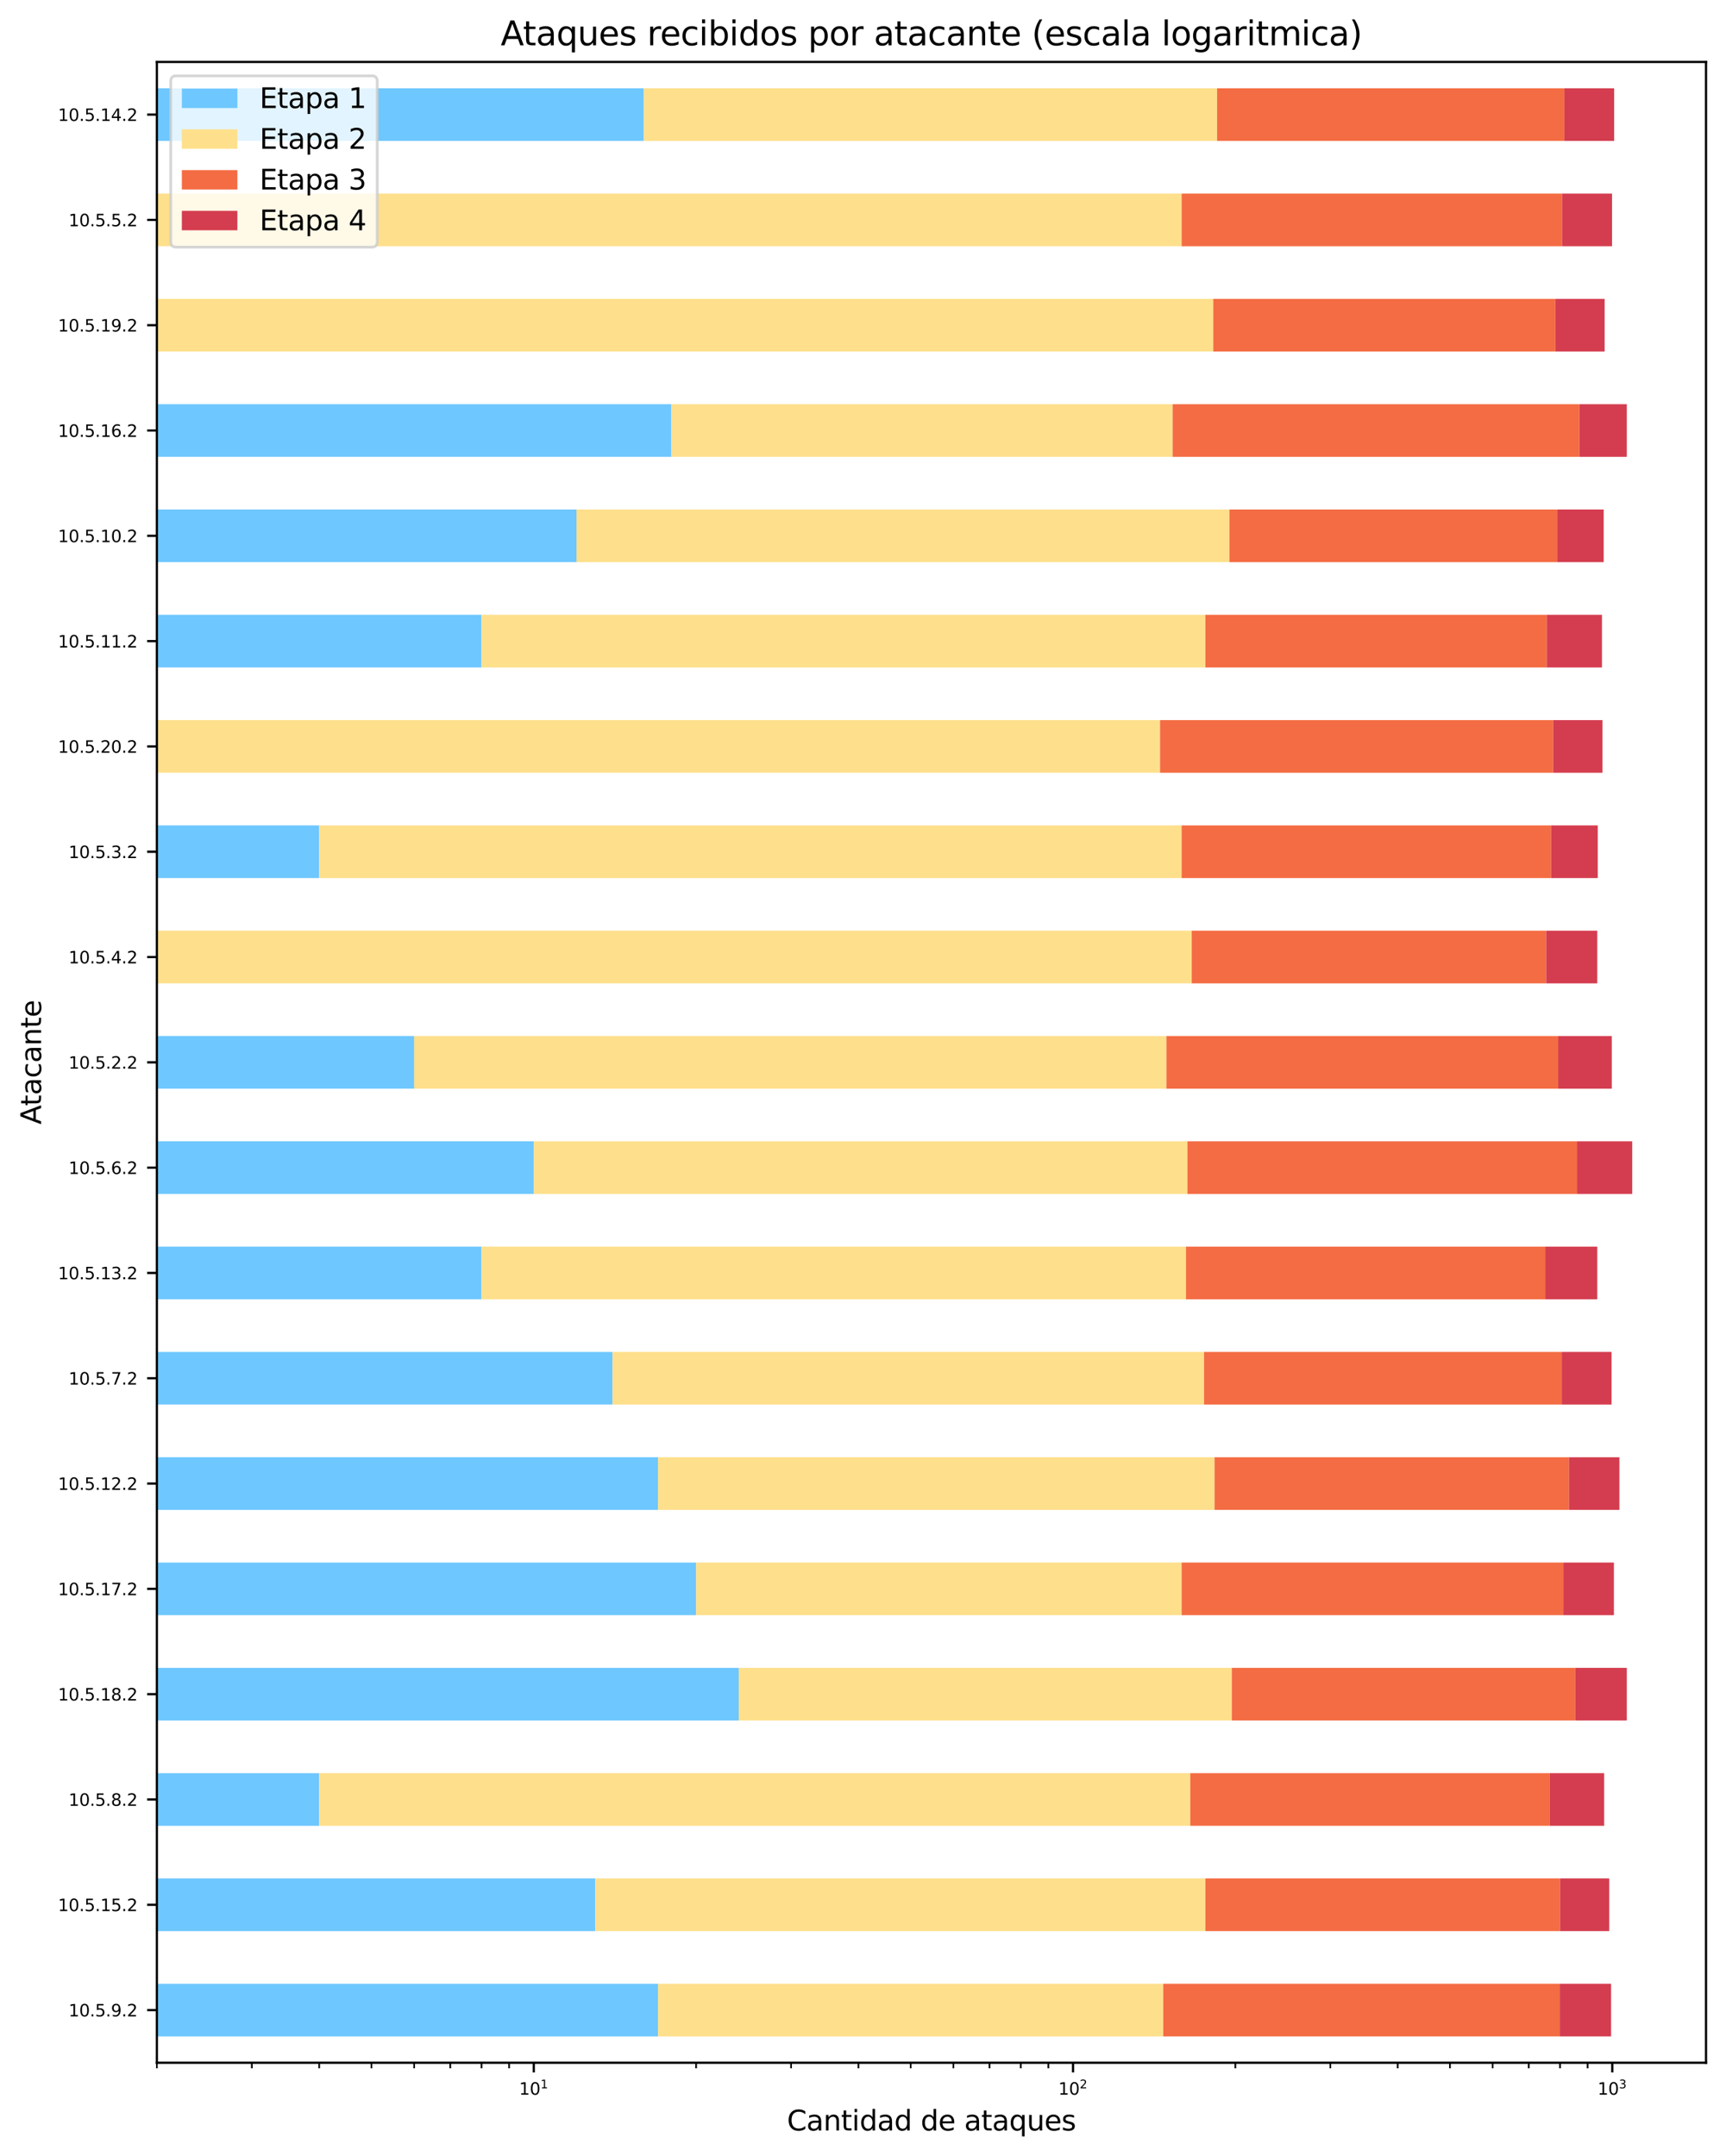 <?xml version="1.0" encoding="utf-8" standalone="no"?>
<!DOCTYPE svg PUBLIC "-//W3C//DTD SVG 1.1//EN"
  "http://www.w3.org/Graphics/SVG/1.1/DTD/svg11.dtd">
<svg height="776.723pt" version="1.1" viewBox="0 0 621.704 776.723" width="621.704pt" xmlns="http://www.w3.org/2000/svg" xmlns:xlink="http://www.w3.org/1999/xlink">
 <defs>
  <style type="text/css">*{stroke-linecap:butt;stroke-linejoin:round;}</style>
 </defs>
 <g id="figure_1">
  <g id="patch_1">
   <path d="M 0 776.723 
L 621.704 776.723 
L 621.704 0 
L 0 0 
z
" style="fill:#ffffff;"/>
  </g>
  <g id="axes_1">
   <g id="patch_2">
    <path d="M 56.504 743.038 
L 614.504 743.038 
L 614.504 22.318 
L 56.504 22.318 
z
" style="fill:#ffffff;"/>
   </g>
   <g id="patch_3">
    <path clip-path="url(#p0eb5be6627)" d="M -194237.706 733.555 
L 237.03 733.555 
L 237.03 714.589 
L -194237.706 714.589 
z
" style="fill:#6ec7ff;"/>
   </g>
   <g id="patch_4">
    <path clip-path="url(#p0eb5be6627)" d="M -194237.706 695.622 
L 214.401 695.622 
L 214.401 676.656 
L -194237.706 676.656 
z
" style="fill:#6ec7ff;"/>
   </g>
   <g id="patch_5">
    <path clip-path="url(#p0eb5be6627)" d="M -194237.706 657.69 
L 114.975 657.69 
L 114.975 638.723 
L -194237.706 638.723 
z
" style="fill:#6ec7ff;"/>
   </g>
   <g id="patch_6">
    <path clip-path="url(#p0eb5be6627)" d="M -194237.706 619.757 
L 266.119 619.757 
L 266.119 600.791 
L -194237.706 600.791 
z
" style="fill:#6ec7ff;"/>
   </g>
   <g id="patch_7">
    <path clip-path="url(#p0eb5be6627)" d="M -194237.706 581.824 
L 250.739 581.824 
L 250.739 562.858 
L -194237.706 562.858 
z
" style="fill:#6ec7ff;"/>
   </g>
   <g id="patch_8">
    <path clip-path="url(#p0eb5be6627)" d="M -194237.706 543.892 
L 237.03 543.892 
L 237.03 524.925 
L -194237.706 524.925 
z
" style="fill:#6ec7ff;"/>
   </g>
   <g id="patch_9">
    <path clip-path="url(#p0eb5be6627)" d="M -194237.706 505.959 
L 220.652 505.959 
L 220.652 486.993 
L -194237.706 486.993 
z
" style="fill:#6ec7ff;"/>
   </g>
   <g id="patch_10">
    <path clip-path="url(#p0eb5be6627)" d="M -194237.706 468.027 
L 173.445 468.027 
L 173.445 449.06 
L -194237.706 449.06 
z
" style="fill:#6ec7ff;"/>
   </g>
   <g id="patch_11">
    <path clip-path="url(#p0eb5be6627)" d="M -194237.706 430.094 
L 192.269 430.094 
L 192.269 411.128 
L -194237.706 411.128 
z
" style="fill:#6ec7ff;"/>
   </g>
   <g id="patch_12">
    <path clip-path="url(#p0eb5be6627)" d="M -194237.706 392.161 
L 149.178 392.161 
L 149.178 373.195 
L -194237.706 373.195 
z
" style="fill:#6ec7ff;"/>
   </g>
   <g id="patch_13">
    <path clip-path="url(#p0eb5be6627)" d="M -194237.706 354.229 
L -194237.706 354.229 
L -194237.706 335.262 
L -194237.706 335.262 
z
" style="fill:#6ec7ff;"/>
   </g>
   <g id="patch_14">
    <path clip-path="url(#p0eb5be6627)" d="M -194237.706 316.296 
L 114.975 316.296 
L 114.975 297.33 
L -194237.706 297.33 
z
" style="fill:#6ec7ff;"/>
   </g>
   <g id="patch_15">
    <path clip-path="url(#p0eb5be6627)" d="M -194237.706 278.363 
L 56.504 278.363 
L 56.504 259.397 
L -194237.706 259.397 
z
" style="fill:#6ec7ff;"/>
   </g>
   <g id="patch_16">
    <path clip-path="url(#p0eb5be6627)" d="M -194237.706 240.431 
L 173.445 240.431 
L 173.445 221.464 
L -194237.706 221.464 
z
" style="fill:#6ec7ff;"/>
   </g>
   <g id="patch_17">
    <path clip-path="url(#p0eb5be6627)" d="M -194237.706 202.498 
L 207.649 202.498 
L 207.649 183.532 
L -194237.706 183.532 
z
" style="fill:#6ec7ff;"/>
   </g>
   <g id="patch_18">
    <path clip-path="url(#p0eb5be6627)" d="M -194237.706 164.565 
L 241.852 164.565 
L 241.852 145.599 
L -194237.706 145.599 
z
" style="fill:#6ec7ff;"/>
   </g>
   <g id="patch_19">
    <path clip-path="url(#p0eb5be6627)" d="M -194237.706 126.633 
L 56.504 126.633 
L 56.504 107.667 
L -194237.706 107.667 
z
" style="fill:#6ec7ff;"/>
   </g>
   <g id="patch_20">
    <path clip-path="url(#p0eb5be6627)" d="M -194237.706 88.7 
L -194237.706 88.7 
L -194237.706 69.734 
L -194237.706 69.734 
z
" style="fill:#6ec7ff;"/>
   </g>
   <g id="patch_21">
    <path clip-path="url(#p0eb5be6627)" d="M -194237.706 50.768 
L 231.916 50.768 
L 231.916 31.801 
L -194237.706 31.801 
z
" style="fill:#6ec7ff;"/>
   </g>
   <g id="patch_22">
    <path clip-path="url(#p0eb5be6627)" d="M 237.03 733.555 
L 419.003 733.555 
L 419.003 714.589 
L 237.03 714.589 
z
" style="fill:#fedf8b;"/>
   </g>
   <g id="patch_23">
    <path clip-path="url(#p0eb5be6627)" d="M 214.401 695.622 
L 434.192 695.622 
L 434.192 676.656 
L 214.401 676.656 
z
" style="fill:#fedf8b;"/>
   </g>
   <g id="patch_24">
    <path clip-path="url(#p0eb5be6627)" d="M 114.975 657.69 
L 428.748 657.69 
L 428.748 638.723 
L 114.975 638.723 
z
" style="fill:#fedf8b;"/>
   </g>
   <g id="patch_25">
    <path clip-path="url(#p0eb5be6627)" d="M 266.119 619.757 
L 443.7 619.757 
L 443.7 600.791 
L 266.119 600.791 
z
" style="fill:#fedf8b;"/>
   </g>
   <g id="patch_26">
    <path clip-path="url(#p0eb5be6627)" d="M 250.739 581.824 
L 425.623 581.824 
L 425.623 562.858 
L 250.739 562.858 
z
" style="fill:#fedf8b;"/>
   </g>
   <g id="patch_27">
    <path clip-path="url(#p0eb5be6627)" d="M 237.03 543.892 
L 437.482 543.892 
L 437.482 524.925 
L 237.03 524.925 
z
" style="fill:#fedf8b;"/>
   </g>
   <g id="patch_28">
    <path clip-path="url(#p0eb5be6627)" d="M 220.652 505.959 
L 433.711 505.959 
L 433.711 486.993 
L 220.652 486.993 
z
" style="fill:#fedf8b;"/>
   </g>
   <g id="patch_29">
    <path clip-path="url(#p0eb5be6627)" d="M 173.445 468.027 
L 427.2 468.027 
L 427.2 449.06 
L 173.445 449.06 
z
" style="fill:#fedf8b;"/>
   </g>
   <g id="patch_30">
    <path clip-path="url(#p0eb5be6627)" d="M 192.269 430.094 
L 427.719 430.094 
L 427.719 411.128 
L 192.269 411.128 
z
" style="fill:#fedf8b;"/>
   </g>
   <g id="patch_31">
    <path clip-path="url(#p0eb5be6627)" d="M 149.178 392.161 
L 420.143 392.161 
L 420.143 373.195 
L 149.178 373.195 
z
" style="fill:#fedf8b;"/>
   </g>
   <g id="patch_32">
    <path clip-path="url(#p0eb5be6627)" d="M -194237.706 354.229 
L 429.257 354.229 
L 429.257 335.262 
L -194237.706 335.262 
z
" style="fill:#fedf8b;"/>
   </g>
   <g id="patch_33">
    <path clip-path="url(#p0eb5be6627)" d="M 114.975 316.296 
L 425.623 316.296 
L 425.623 297.33 
L 114.975 297.33 
z
" style="fill:#fedf8b;"/>
   </g>
   <g id="patch_34">
    <path clip-path="url(#p0eb5be6627)" d="M 56.504 278.363 
L 417.848 278.363 
L 417.848 259.397 
L 56.504 259.397 
z
" style="fill:#fedf8b;"/>
   </g>
   <g id="patch_35">
    <path clip-path="url(#p0eb5be6627)" d="M 173.445 240.431 
L 434.192 240.431 
L 434.192 221.464 
L 173.445 221.464 
z
" style="fill:#fedf8b;"/>
   </g>
   <g id="patch_36">
    <path clip-path="url(#p0eb5be6627)" d="M 207.649 202.498 
L 442.84 202.498 
L 442.84 183.532 
L 207.649 183.532 
z
" style="fill:#fedf8b;"/>
   </g>
   <g id="patch_37">
    <path clip-path="url(#p0eb5be6627)" d="M 241.852 164.565 
L 422.378 164.565 
L 422.378 145.599 
L 241.852 145.599 
z
" style="fill:#fedf8b;"/>
   </g>
   <g id="patch_38">
    <path clip-path="url(#p0eb5be6627)" d="M 56.504 126.633 
L 437.02 126.633 
L 437.02 107.667 
L 56.504 107.667 
z
" style="fill:#fedf8b;"/>
   </g>
   <g id="patch_39">
    <path clip-path="url(#p0eb5be6627)" d="M -194237.706 88.7 
L 425.623 88.7 
L 425.623 69.734 
L -194237.706 69.734 
z
" style="fill:#fedf8b;"/>
   </g>
   <g id="patch_40">
    <path clip-path="url(#p0eb5be6627)" d="M 231.916 50.768 
L 438.399 50.768 
L 438.399 31.801 
L 231.916 31.801 
z
" style="fill:#fedf8b;"/>
   </g>
   <g id="patch_41">
    <path clip-path="url(#p0eb5be6627)" d="M 419.003 733.555 
L 561.811 733.555 
L 561.811 714.589 
L 419.003 714.589 
z
" style="fill:#f46c43;"/>
   </g>
   <g id="patch_42">
    <path clip-path="url(#p0eb5be6627)" d="M 434.192 695.622 
L 561.917 695.622 
L 561.917 676.656 
L 434.192 676.656 
z
" style="fill:#f46c43;"/>
   </g>
   <g id="patch_43">
    <path clip-path="url(#p0eb5be6627)" d="M 428.748 657.69 
L 558.253 657.69 
L 558.253 638.723 
L 428.748 638.723 
z
" style="fill:#f46c43;"/>
   </g>
   <g id="patch_44">
    <path clip-path="url(#p0eb5be6627)" d="M 443.7 619.757 
L 567.427 619.757 
L 567.427 600.791 
L 443.7 600.791 
z
" style="fill:#f46c43;"/>
   </g>
   <g id="patch_45">
    <path clip-path="url(#p0eb5be6627)" d="M 425.623 581.824 
L 563.069 581.824 
L 563.069 562.858 
L 425.623 562.858 
z
" style="fill:#f46c43;"/>
   </g>
   <g id="patch_46">
    <path clip-path="url(#p0eb5be6627)" d="M 437.482 543.892 
L 565.124 543.892 
L 565.124 524.925 
L 437.482 524.925 
z
" style="fill:#f46c43;"/>
   </g>
   <g id="patch_47">
    <path clip-path="url(#p0eb5be6627)" d="M 433.711 505.959 
L 562.547 505.959 
L 562.547 486.993 
L 433.711 486.993 
z
" style="fill:#f46c43;"/>
   </g>
   <g id="patch_48">
    <path clip-path="url(#p0eb5be6627)" d="M 427.2 468.027 
L 556.585 468.027 
L 556.585 449.06 
L 427.2 449.06 
z
" style="fill:#f46c43;"/>
   </g>
   <g id="patch_49">
    <path clip-path="url(#p0eb5be6627)" d="M 427.719 430.094 
L 568.017 430.094 
L 568.017 411.128 
L 427.719 411.128 
z
" style="fill:#f46c43;"/>
   </g>
   <g id="patch_50">
    <path clip-path="url(#p0eb5be6627)" d="M 420.143 392.161 
L 561.282 392.161 
L 561.282 373.195 
L 420.143 373.195 
z
" style="fill:#f46c43;"/>
   </g>
   <g id="patch_51">
    <path clip-path="url(#p0eb5be6627)" d="M 429.257 354.229 
L 556.921 354.229 
L 556.921 335.262 
L 429.257 335.262 
z
" style="fill:#f46c43;"/>
   </g>
   <g id="patch_52">
    <path clip-path="url(#p0eb5be6627)" d="M 425.623 316.296 
L 558.693 316.296 
L 558.693 297.33 
L 425.623 297.33 
z
" style="fill:#f46c43;"/>
   </g>
   <g id="patch_53">
    <path clip-path="url(#p0eb5be6627)" d="M 417.848 278.363 
L 559.456 278.363 
L 559.456 259.397 
L 417.848 259.397 
z
" style="fill:#f46c43;"/>
   </g>
   <g id="patch_54">
    <path clip-path="url(#p0eb5be6627)" d="M 434.192 240.431 
L 557.145 240.431 
L 557.145 221.464 
L 434.192 221.464 
z
" style="fill:#f46c43;"/>
   </g>
   <g id="patch_55">
    <path clip-path="url(#p0eb5be6627)" d="M 442.84 202.498 
L 560.856 202.498 
L 560.856 183.532 
L 442.84 183.532 
z
" style="fill:#f46c43;"/>
   </g>
   <g id="patch_56">
    <path clip-path="url(#p0eb5be6627)" d="M 422.378 164.565 
L 568.896 164.565 
L 568.896 145.599 
L 422.378 145.599 
z
" style="fill:#f46c43;"/>
   </g>
   <g id="patch_57">
    <path clip-path="url(#p0eb5be6627)" d="M 437.02 126.633 
L 560.213 126.633 
L 560.213 107.667 
L 437.02 107.667 
z
" style="fill:#f46c43;"/>
   </g>
   <g id="patch_58">
    <path clip-path="url(#p0eb5be6627)" d="M 425.623 88.7 
L 562.652 88.7 
L 562.652 69.734 
L 425.623 69.734 
z
" style="fill:#f46c43;"/>
   </g>
   <g id="patch_59">
    <path clip-path="url(#p0eb5be6627)" d="M 438.399 50.768 
L 563.484 50.768 
L 563.484 31.801 
L 438.399 31.801 
z
" style="fill:#f46c43;"/>
   </g>
   <g id="patch_60">
    <path clip-path="url(#p0eb5be6627)" d="M 561.811 733.555 
L 580.317 733.555 
L 580.317 714.589 
L 561.811 714.589 
z
" style="fill:#d43d4f;"/>
   </g>
   <g id="patch_61">
    <path clip-path="url(#p0eb5be6627)" d="M 561.917 695.622 
L 579.636 695.622 
L 579.636 676.656 
L 561.917 676.656 
z
" style="fill:#d43d4f;"/>
   </g>
   <g id="patch_62">
    <path clip-path="url(#p0eb5be6627)" d="M 558.253 657.69 
L 577.822 657.69 
L 577.822 638.723 
L 558.253 638.723 
z
" style="fill:#d43d4f;"/>
   </g>
   <g id="patch_63">
    <path clip-path="url(#p0eb5be6627)" d="M 567.427 619.757 
L 585.973 619.757 
L 585.973 600.791 
L 567.427 600.791 
z
" style="fill:#d43d4f;"/>
   </g>
   <g id="patch_64">
    <path clip-path="url(#p0eb5be6627)" d="M 563.069 581.824 
L 581.329 581.824 
L 581.329 562.858 
L 563.069 562.858 
z
" style="fill:#d43d4f;"/>
   </g>
   <g id="patch_65">
    <path clip-path="url(#p0eb5be6627)" d="M 565.124 543.892 
L 583.315 543.892 
L 583.315 524.925 
L 565.124 524.925 
z
" style="fill:#d43d4f;"/>
   </g>
   <g id="patch_66">
    <path clip-path="url(#p0eb5be6627)" d="M 562.547 505.959 
L 580.487 505.959 
L 580.487 486.993 
L 562.547 486.993 
z
" style="fill:#d43d4f;"/>
   </g>
   <g id="patch_67">
    <path clip-path="url(#p0eb5be6627)" d="M 556.585 468.027 
L 575.341 468.027 
L 575.341 449.06 
L 556.585 449.06 
z
" style="fill:#d43d4f;"/>
   </g>
   <g id="patch_68">
    <path clip-path="url(#p0eb5be6627)" d="M 568.017 430.094 
L 587.932 430.094 
L 587.932 411.128 
L 568.017 411.128 
z
" style="fill:#d43d4f;"/>
   </g>
   <g id="patch_69">
    <path clip-path="url(#p0eb5be6627)" d="M 561.282 392.161 
L 580.571 392.161 
L 580.571 373.195 
L 561.282 373.195 
z
" style="fill:#d43d4f;"/>
   </g>
   <g id="patch_70">
    <path clip-path="url(#p0eb5be6627)" d="M 556.921 354.229 
L 575.341 354.229 
L 575.341 335.262 
L 556.921 335.262 
z
" style="fill:#d43d4f;"/>
   </g>
   <g id="patch_71">
    <path clip-path="url(#p0eb5be6627)" d="M 558.693 316.296 
L 575.521 316.296 
L 575.521 297.33 
L 558.693 297.33 
z
" style="fill:#d43d4f;"/>
   </g>
   <g id="patch_72">
    <path clip-path="url(#p0eb5be6627)" d="M 559.456 278.363 
L 577.209 278.363 
L 577.209 259.397 
L 559.456 259.397 
z
" style="fill:#d43d4f;"/>
   </g>
   <g id="patch_73">
    <path clip-path="url(#p0eb5be6627)" d="M 557.145 240.431 
L 577.033 240.431 
L 577.033 221.464 
L 557.145 221.464 
z
" style="fill:#d43d4f;"/>
   </g>
   <g id="patch_74">
    <path clip-path="url(#p0eb5be6627)" d="M 560.856 202.498 
L 577.647 202.498 
L 577.647 183.532 
L 560.856 183.532 
z
" style="fill:#d43d4f;"/>
   </g>
   <g id="patch_75">
    <path clip-path="url(#p0eb5be6627)" d="M 568.896 164.565 
L 585.973 164.565 
L 585.973 145.599 
L 568.896 145.599 
z
" style="fill:#d43d4f;"/>
   </g>
   <g id="patch_76">
    <path clip-path="url(#p0eb5be6627)" d="M 560.213 126.633 
L 577.997 126.633 
L 577.997 107.667 
L 560.213 107.667 
z
" style="fill:#d43d4f;"/>
   </g>
   <g id="patch_77">
    <path clip-path="url(#p0eb5be6627)" d="M 562.652 88.7 
L 580.656 88.7 
L 580.656 69.734 
L 562.652 69.734 
z
" style="fill:#d43d4f;"/>
   </g>
   <g id="patch_78">
    <path clip-path="url(#p0eb5be6627)" d="M 563.484 50.768 
L 581.412 50.768 
L 581.412 31.801 
L 563.484 31.801 
z
" style="fill:#d43d4f;"/>
   </g>
   <g id="matplotlib.axis_1">
    <g id="xtick_1">
     <g id="line2d_1">
      <defs>
       <path d="M 0 0 
L 0 3.5 
" id="m611f923bdd" style="stroke:#000000;stroke-width:0.8;"/>
      </defs>
      <g>
       <use style="stroke:#000000;stroke-width:0.8;" x="192.269" xlink:href="#m611f923bdd" y="743.038"/>
      </g>
     </g>
     <g id="text_1">
      <!-- $\mathdefault{10^{1}}$ -->
      <g transform="translate(186.989 754.597)scale(0.06 -0.06)">
       <defs>
        <path d="M 794 531 
L 1825 531 
L 1825 4091 
L 703 3866 
L 703 4441 
L 1819 4666 
L 2450 4666 
L 2450 531 
L 3481 531 
L 3481 0 
L 794 0 
L 794 531 
z
" id="DejaVuSans-31" transform="scale(0.016)"/>
        <path d="M 2034 4250 
Q 1547 4250 1301 3770 
Q 1056 3291 1056 2328 
Q 1056 1369 1301 889 
Q 1547 409 2034 409 
Q 2525 409 2770 889 
Q 3016 1369 3016 2328 
Q 3016 3291 2770 3770 
Q 2525 4250 2034 4250 
z
M 2034 4750 
Q 2819 4750 3233 4129 
Q 3647 3509 3647 2328 
Q 3647 1150 3233 529 
Q 2819 -91 2034 -91 
Q 1250 -91 836 529 
Q 422 1150 422 2328 
Q 422 3509 836 4129 
Q 1250 4750 2034 4750 
z
" id="DejaVuSans-30" transform="scale(0.016)"/>
       </defs>
       <use transform="translate(0 0.684)" xlink:href="#DejaVuSans-31"/>
       <use transform="translate(63.623 0.684)" xlink:href="#DejaVuSans-30"/>
       <use transform="translate(128.203 38.966)scale(0.7)" xlink:href="#DejaVuSans-31"/>
      </g>
     </g>
    </g>
    <g id="xtick_2">
     <g id="line2d_2">
      <g>
       <use style="stroke:#000000;stroke-width:0.8;" x="386.504" xlink:href="#m611f923bdd" y="743.038"/>
      </g>
     </g>
     <g id="text_2">
      <!-- $\mathdefault{10^{2}}$ -->
      <g transform="translate(381.224 754.597)scale(0.06 -0.06)">
       <defs>
        <path d="M 1228 531 
L 3431 531 
L 3431 0 
L 469 0 
L 469 531 
Q 828 903 1448 1529 
Q 2069 2156 2228 2338 
Q 2531 2678 2651 2914 
Q 2772 3150 2772 3378 
Q 2772 3750 2511 3984 
Q 2250 4219 1831 4219 
Q 1534 4219 1204 4116 
Q 875 4013 500 3803 
L 500 4441 
Q 881 4594 1212 4672 
Q 1544 4750 1819 4750 
Q 2544 4750 2975 4387 
Q 3406 4025 3406 3419 
Q 3406 3131 3298 2873 
Q 3191 2616 2906 2266 
Q 2828 2175 2409 1742 
Q 1991 1309 1228 531 
z
" id="DejaVuSans-32" transform="scale(0.016)"/>
       </defs>
       <use transform="translate(0 0.766)" xlink:href="#DejaVuSans-31"/>
       <use transform="translate(63.623 0.766)" xlink:href="#DejaVuSans-30"/>
       <use transform="translate(128.203 39.047)scale(0.7)" xlink:href="#DejaVuSans-32"/>
      </g>
     </g>
    </g>
    <g id="xtick_3">
     <g id="line2d_3">
      <g>
       <use style="stroke:#000000;stroke-width:0.8;" x="580.74" xlink:href="#m611f923bdd" y="743.038"/>
      </g>
     </g>
     <g id="text_3">
      <!-- $\mathdefault{10^{3}}$ -->
      <g transform="translate(575.46 754.597)scale(0.06 -0.06)">
       <defs>
        <path d="M 2597 2516 
Q 3050 2419 3304 2112 
Q 3559 1806 3559 1356 
Q 3559 666 3084 287 
Q 2609 -91 1734 -91 
Q 1441 -91 1130 -33 
Q 819 25 488 141 
L 488 750 
Q 750 597 1062 519 
Q 1375 441 1716 441 
Q 2309 441 2620 675 
Q 2931 909 2931 1356 
Q 2931 1769 2642 2001 
Q 2353 2234 1838 2234 
L 1294 2234 
L 1294 2753 
L 1863 2753 
Q 2328 2753 2575 2939 
Q 2822 3125 2822 3475 
Q 2822 3834 2567 4026 
Q 2313 4219 1838 4219 
Q 1578 4219 1281 4162 
Q 984 4106 628 3988 
L 628 4550 
Q 988 4650 1302 4700 
Q 1616 4750 1894 4750 
Q 2613 4750 3031 4423 
Q 3450 4097 3450 3541 
Q 3450 3153 3228 2886 
Q 3006 2619 2597 2516 
z
" id="DejaVuSans-33" transform="scale(0.016)"/>
       </defs>
       <use transform="translate(0 0.766)" xlink:href="#DejaVuSans-31"/>
       <use transform="translate(63.623 0.766)" xlink:href="#DejaVuSans-30"/>
       <use transform="translate(128.203 39.047)scale(0.7)" xlink:href="#DejaVuSans-33"/>
      </g>
     </g>
    </g>
    <g id="xtick_4">
     <g id="line2d_4">
      <defs>
       <path d="M 0 0 
L 0 2 
" id="mebc5b55fe1" style="stroke:#000000;stroke-width:0.6;"/>
      </defs>
      <g>
       <use style="stroke:#000000;stroke-width:0.6;" x="56.504" xlink:href="#mebc5b55fe1" y="743.038"/>
      </g>
     </g>
    </g>
    <g id="xtick_5">
     <g id="line2d_5">
      <g>
       <use style="stroke:#000000;stroke-width:0.6;" x="90.707" xlink:href="#mebc5b55fe1" y="743.038"/>
      </g>
     </g>
    </g>
    <g id="xtick_6">
     <g id="line2d_6">
      <g>
       <use style="stroke:#000000;stroke-width:0.6;" x="114.975" xlink:href="#mebc5b55fe1" y="743.038"/>
      </g>
     </g>
    </g>
    <g id="xtick_7">
     <g id="line2d_7">
      <g>
       <use style="stroke:#000000;stroke-width:0.6;" x="133.798" xlink:href="#mebc5b55fe1" y="743.038"/>
      </g>
     </g>
    </g>
    <g id="xtick_8">
     <g id="line2d_8">
      <g>
       <use style="stroke:#000000;stroke-width:0.6;" x="149.178" xlink:href="#mebc5b55fe1" y="743.038"/>
      </g>
     </g>
    </g>
    <g id="xtick_9">
     <g id="line2d_9">
      <g>
       <use style="stroke:#000000;stroke-width:0.6;" x="162.181" xlink:href="#mebc5b55fe1" y="743.038"/>
      </g>
     </g>
    </g>
    <g id="xtick_10">
     <g id="line2d_10">
      <g>
       <use style="stroke:#000000;stroke-width:0.6;" x="173.445" xlink:href="#mebc5b55fe1" y="743.038"/>
      </g>
     </g>
    </g>
    <g id="xtick_11">
     <g id="line2d_11">
      <g>
       <use style="stroke:#000000;stroke-width:0.6;" x="183.381" xlink:href="#mebc5b55fe1" y="743.038"/>
      </g>
     </g>
    </g>
    <g id="xtick_12">
     <g id="line2d_12">
      <g>
       <use style="stroke:#000000;stroke-width:0.6;" x="250.739" xlink:href="#mebc5b55fe1" y="743.038"/>
      </g>
     </g>
    </g>
    <g id="xtick_13">
     <g id="line2d_13">
      <g>
       <use style="stroke:#000000;stroke-width:0.6;" x="284.943" xlink:href="#mebc5b55fe1" y="743.038"/>
      </g>
     </g>
    </g>
    <g id="xtick_14">
     <g id="line2d_14">
      <g>
       <use style="stroke:#000000;stroke-width:0.6;" x="309.21" xlink:href="#mebc5b55fe1" y="743.038"/>
      </g>
     </g>
    </g>
    <g id="xtick_15">
     <g id="line2d_15">
      <g>
       <use style="stroke:#000000;stroke-width:0.6;" x="328.034" xlink:href="#mebc5b55fe1" y="743.038"/>
      </g>
     </g>
    </g>
    <g id="xtick_16">
     <g id="line2d_16">
      <g>
       <use style="stroke:#000000;stroke-width:0.6;" x="343.413" xlink:href="#mebc5b55fe1" y="743.038"/>
      </g>
     </g>
    </g>
    <g id="xtick_17">
     <g id="line2d_17">
      <g>
       <use style="stroke:#000000;stroke-width:0.6;" x="356.417" xlink:href="#mebc5b55fe1" y="743.038"/>
      </g>
     </g>
    </g>
    <g id="xtick_18">
     <g id="line2d_18">
      <g>
       <use style="stroke:#000000;stroke-width:0.6;" x="367.681" xlink:href="#mebc5b55fe1" y="743.038"/>
      </g>
     </g>
    </g>
    <g id="xtick_19">
     <g id="line2d_19">
      <g>
       <use style="stroke:#000000;stroke-width:0.6;" x="377.617" xlink:href="#mebc5b55fe1" y="743.038"/>
      </g>
     </g>
    </g>
    <g id="xtick_20">
     <g id="line2d_20">
      <g>
       <use style="stroke:#000000;stroke-width:0.6;" x="444.975" xlink:href="#mebc5b55fe1" y="743.038"/>
      </g>
     </g>
    </g>
    <g id="xtick_21">
     <g id="line2d_21">
      <g>
       <use style="stroke:#000000;stroke-width:0.6;" x="479.178" xlink:href="#mebc5b55fe1" y="743.038"/>
      </g>
     </g>
    </g>
    <g id="xtick_22">
     <g id="line2d_22">
      <g>
       <use style="stroke:#000000;stroke-width:0.6;" x="503.446" xlink:href="#mebc5b55fe1" y="743.038"/>
      </g>
     </g>
    </g>
    <g id="xtick_23">
     <g id="line2d_23">
      <g>
       <use style="stroke:#000000;stroke-width:0.6;" x="522.269" xlink:href="#mebc5b55fe1" y="743.038"/>
      </g>
     </g>
    </g>
    <g id="xtick_24">
     <g id="line2d_24">
      <g>
       <use style="stroke:#000000;stroke-width:0.6;" x="537.649" xlink:href="#mebc5b55fe1" y="743.038"/>
      </g>
     </g>
    </g>
    <g id="xtick_25">
     <g id="line2d_25">
      <g>
       <use style="stroke:#000000;stroke-width:0.6;" x="550.653" xlink:href="#mebc5b55fe1" y="743.038"/>
      </g>
     </g>
    </g>
    <g id="xtick_26">
     <g id="line2d_26">
      <g>
       <use style="stroke:#000000;stroke-width:0.6;" x="561.917" xlink:href="#mebc5b55fe1" y="743.038"/>
      </g>
     </g>
    </g>
    <g id="xtick_27">
     <g id="line2d_27">
      <g>
       <use style="stroke:#000000;stroke-width:0.6;" x="571.852" xlink:href="#mebc5b55fe1" y="743.038"/>
      </g>
     </g>
    </g>
    <g id="text_4">
     <!-- Cantidad de ataques -->
     <g transform="translate(283.476 767.443)scale(0.1 -0.1)">
      <defs>
       <path d="M 4122 4306 
L 4122 3641 
Q 3803 3938 3442 4084 
Q 3081 4231 2675 4231 
Q 1875 4231 1450 3742 
Q 1025 3253 1025 2328 
Q 1025 1406 1450 917 
Q 1875 428 2675 428 
Q 3081 428 3442 575 
Q 3803 722 4122 1019 
L 4122 359 
Q 3791 134 3420 21 
Q 3050 -91 2638 -91 
Q 1578 -91 968 557 
Q 359 1206 359 2328 
Q 359 3453 968 4101 
Q 1578 4750 2638 4750 
Q 3056 4750 3426 4639 
Q 3797 4528 4122 4306 
z
" id="DejaVuSans-43" transform="scale(0.016)"/>
       <path d="M 2194 1759 
Q 1497 1759 1228 1600 
Q 959 1441 959 1056 
Q 959 750 1161 570 
Q 1363 391 1709 391 
Q 2188 391 2477 730 
Q 2766 1069 2766 1631 
L 2766 1759 
L 2194 1759 
z
M 3341 1997 
L 3341 0 
L 2766 0 
L 2766 531 
Q 2569 213 2275 61 
Q 1981 -91 1556 -91 
Q 1019 -91 701 211 
Q 384 513 384 1019 
Q 384 1609 779 1909 
Q 1175 2209 1959 2209 
L 2766 2209 
L 2766 2266 
Q 2766 2663 2505 2880 
Q 2244 3097 1772 3097 
Q 1472 3097 1187 3025 
Q 903 2953 641 2809 
L 641 3341 
Q 956 3463 1253 3523 
Q 1550 3584 1831 3584 
Q 2591 3584 2966 3190 
Q 3341 2797 3341 1997 
z
" id="DejaVuSans-61" transform="scale(0.016)"/>
       <path d="M 3513 2113 
L 3513 0 
L 2938 0 
L 2938 2094 
Q 2938 2591 2744 2837 
Q 2550 3084 2163 3084 
Q 1697 3084 1428 2787 
Q 1159 2491 1159 1978 
L 1159 0 
L 581 0 
L 581 3500 
L 1159 3500 
L 1159 2956 
Q 1366 3272 1645 3428 
Q 1925 3584 2291 3584 
Q 2894 3584 3203 3211 
Q 3513 2838 3513 2113 
z
" id="DejaVuSans-6e" transform="scale(0.016)"/>
       <path d="M 1172 4494 
L 1172 3500 
L 2356 3500 
L 2356 3053 
L 1172 3053 
L 1172 1153 
Q 1172 725 1289 603 
Q 1406 481 1766 481 
L 2356 481 
L 2356 0 
L 1766 0 
Q 1100 0 847 248 
Q 594 497 594 1153 
L 594 3053 
L 172 3053 
L 172 3500 
L 594 3500 
L 594 4494 
L 1172 4494 
z
" id="DejaVuSans-74" transform="scale(0.016)"/>
       <path d="M 603 3500 
L 1178 3500 
L 1178 0 
L 603 0 
L 603 3500 
z
M 603 4863 
L 1178 4863 
L 1178 4134 
L 603 4134 
L 603 4863 
z
" id="DejaVuSans-69" transform="scale(0.016)"/>
       <path d="M 2906 2969 
L 2906 4863 
L 3481 4863 
L 3481 0 
L 2906 0 
L 2906 525 
Q 2725 213 2448 61 
Q 2172 -91 1784 -91 
Q 1150 -91 751 415 
Q 353 922 353 1747 
Q 353 2572 751 3078 
Q 1150 3584 1784 3584 
Q 2172 3584 2448 3432 
Q 2725 3281 2906 2969 
z
M 947 1747 
Q 947 1113 1208 752 
Q 1469 391 1925 391 
Q 2381 391 2643 752 
Q 2906 1113 2906 1747 
Q 2906 2381 2643 2742 
Q 2381 3103 1925 3103 
Q 1469 3103 1208 2742 
Q 947 2381 947 1747 
z
" id="DejaVuSans-64" transform="scale(0.016)"/>
       <path id="DejaVuSans-20" transform="scale(0.016)"/>
       <path d="M 3597 1894 
L 3597 1613 
L 953 1613 
Q 991 1019 1311 708 
Q 1631 397 2203 397 
Q 2534 397 2845 478 
Q 3156 559 3463 722 
L 3463 178 
Q 3153 47 2828 -22 
Q 2503 -91 2169 -91 
Q 1331 -91 842 396 
Q 353 884 353 1716 
Q 353 2575 817 3079 
Q 1281 3584 2069 3584 
Q 2775 3584 3186 3129 
Q 3597 2675 3597 1894 
z
M 3022 2063 
Q 3016 2534 2758 2815 
Q 2500 3097 2075 3097 
Q 1594 3097 1305 2825 
Q 1016 2553 972 2059 
L 3022 2063 
z
" id="DejaVuSans-65" transform="scale(0.016)"/>
       <path d="M 947 1747 
Q 947 1113 1208 752 
Q 1469 391 1925 391 
Q 2381 391 2643 752 
Q 2906 1113 2906 1747 
Q 2906 2381 2643 2742 
Q 2381 3103 1925 3103 
Q 1469 3103 1208 2742 
Q 947 2381 947 1747 
z
M 2906 525 
Q 2725 213 2448 61 
Q 2172 -91 1784 -91 
Q 1150 -91 751 415 
Q 353 922 353 1747 
Q 353 2572 751 3078 
Q 1150 3584 1784 3584 
Q 2172 3584 2448 3432 
Q 2725 3281 2906 2969 
L 2906 3500 
L 3481 3500 
L 3481 -1331 
L 2906 -1331 
L 2906 525 
z
" id="DejaVuSans-71" transform="scale(0.016)"/>
       <path d="M 544 1381 
L 544 3500 
L 1119 3500 
L 1119 1403 
Q 1119 906 1312 657 
Q 1506 409 1894 409 
Q 2359 409 2629 706 
Q 2900 1003 2900 1516 
L 2900 3500 
L 3475 3500 
L 3475 0 
L 2900 0 
L 2900 538 
Q 2691 219 2414 64 
Q 2138 -91 1772 -91 
Q 1169 -91 856 284 
Q 544 659 544 1381 
z
M 1991 3584 
L 1991 3584 
z
" id="DejaVuSans-75" transform="scale(0.016)"/>
       <path d="M 2834 3397 
L 2834 2853 
Q 2591 2978 2328 3040 
Q 2066 3103 1784 3103 
Q 1356 3103 1142 2972 
Q 928 2841 928 2578 
Q 928 2378 1081 2264 
Q 1234 2150 1697 2047 
L 1894 2003 
Q 2506 1872 2764 1633 
Q 3022 1394 3022 966 
Q 3022 478 2636 193 
Q 2250 -91 1575 -91 
Q 1294 -91 989 -36 
Q 684 19 347 128 
L 347 722 
Q 666 556 975 473 
Q 1284 391 1588 391 
Q 1994 391 2212 530 
Q 2431 669 2431 922 
Q 2431 1156 2273 1281 
Q 2116 1406 1581 1522 
L 1381 1569 
Q 847 1681 609 1914 
Q 372 2147 372 2553 
Q 372 3047 722 3315 
Q 1072 3584 1716 3584 
Q 2034 3584 2315 3537 
Q 2597 3491 2834 3397 
z
" id="DejaVuSans-73" transform="scale(0.016)"/>
      </defs>
      <use xlink:href="#DejaVuSans-43"/>
      <use x="69.824" xlink:href="#DejaVuSans-61"/>
      <use x="131.104" xlink:href="#DejaVuSans-6e"/>
      <use x="194.482" xlink:href="#DejaVuSans-74"/>
      <use x="233.691" xlink:href="#DejaVuSans-69"/>
      <use x="261.475" xlink:href="#DejaVuSans-64"/>
      <use x="324.951" xlink:href="#DejaVuSans-61"/>
      <use x="386.23" xlink:href="#DejaVuSans-64"/>
      <use x="449.707" xlink:href="#DejaVuSans-20"/>
      <use x="481.494" xlink:href="#DejaVuSans-64"/>
      <use x="544.971" xlink:href="#DejaVuSans-65"/>
      <use x="606.494" xlink:href="#DejaVuSans-20"/>
      <use x="638.281" xlink:href="#DejaVuSans-61"/>
      <use x="699.561" xlink:href="#DejaVuSans-74"/>
      <use x="738.77" xlink:href="#DejaVuSans-61"/>
      <use x="800.049" xlink:href="#DejaVuSans-71"/>
      <use x="863.525" xlink:href="#DejaVuSans-75"/>
      <use x="926.904" xlink:href="#DejaVuSans-65"/>
      <use x="988.428" xlink:href="#DejaVuSans-73"/>
     </g>
    </g>
   </g>
   <g id="matplotlib.axis_2">
    <g id="ytick_1">
     <g id="line2d_28">
      <defs>
       <path d="M 0 0 
L -3.5 0 
" id="mdfc6065a7c" style="stroke:#000000;stroke-width:0.8;"/>
      </defs>
      <g>
       <use style="stroke:#000000;stroke-width:0.8;" x="56.504" xlink:href="#mdfc6065a7c" y="724.072"/>
      </g>
     </g>
     <g id="text_5">
      <!-- 10.5.9.2 -->
      <g transform="translate(24.696 726.351)scale(0.06 -0.06)">
       <defs>
        <path d="M 684 794 
L 1344 794 
L 1344 0 
L 684 0 
L 684 794 
z
" id="DejaVuSans-2e" transform="scale(0.016)"/>
        <path d="M 691 4666 
L 3169 4666 
L 3169 4134 
L 1269 4134 
L 1269 2991 
Q 1406 3038 1543 3061 
Q 1681 3084 1819 3084 
Q 2600 3084 3056 2656 
Q 3513 2228 3513 1497 
Q 3513 744 3044 326 
Q 2575 -91 1722 -91 
Q 1428 -91 1123 -41 
Q 819 9 494 109 
L 494 744 
Q 775 591 1075 516 
Q 1375 441 1709 441 
Q 2250 441 2565 725 
Q 2881 1009 2881 1497 
Q 2881 1984 2565 2268 
Q 2250 2553 1709 2553 
Q 1456 2553 1204 2497 
Q 953 2441 691 2322 
L 691 4666 
z
" id="DejaVuSans-35" transform="scale(0.016)"/>
        <path d="M 703 97 
L 703 672 
Q 941 559 1184 500 
Q 1428 441 1663 441 
Q 2288 441 2617 861 
Q 2947 1281 2994 2138 
Q 2813 1869 2534 1725 
Q 2256 1581 1919 1581 
Q 1219 1581 811 2004 
Q 403 2428 403 3163 
Q 403 3881 828 4315 
Q 1253 4750 1959 4750 
Q 2769 4750 3195 4129 
Q 3622 3509 3622 2328 
Q 3622 1225 3098 567 
Q 2575 -91 1691 -91 
Q 1453 -91 1209 -44 
Q 966 3 703 97 
z
M 1959 2075 
Q 2384 2075 2632 2365 
Q 2881 2656 2881 3163 
Q 2881 3666 2632 3958 
Q 2384 4250 1959 4250 
Q 1534 4250 1286 3958 
Q 1038 3666 1038 3163 
Q 1038 2656 1286 2365 
Q 1534 2075 1959 2075 
z
" id="DejaVuSans-39" transform="scale(0.016)"/>
       </defs>
       <use xlink:href="#DejaVuSans-31"/>
       <use x="63.623" xlink:href="#DejaVuSans-30"/>
       <use x="127.246" xlink:href="#DejaVuSans-2e"/>
       <use x="159.033" xlink:href="#DejaVuSans-35"/>
       <use x="222.656" xlink:href="#DejaVuSans-2e"/>
       <use x="254.443" xlink:href="#DejaVuSans-39"/>
       <use x="318.066" xlink:href="#DejaVuSans-2e"/>
       <use x="349.854" xlink:href="#DejaVuSans-32"/>
      </g>
     </g>
    </g>
    <g id="ytick_2">
     <g id="line2d_29">
      <g>
       <use style="stroke:#000000;stroke-width:0.8;" x="56.504" xlink:href="#mdfc6065a7c" y="686.139"/>
      </g>
     </g>
     <g id="text_6">
      <!-- 10.5.15.2 -->
      <g transform="translate(20.878 688.419)scale(0.06 -0.06)">
       <use xlink:href="#DejaVuSans-31"/>
       <use x="63.623" xlink:href="#DejaVuSans-30"/>
       <use x="127.246" xlink:href="#DejaVuSans-2e"/>
       <use x="159.033" xlink:href="#DejaVuSans-35"/>
       <use x="222.656" xlink:href="#DejaVuSans-2e"/>
       <use x="254.443" xlink:href="#DejaVuSans-31"/>
       <use x="318.066" xlink:href="#DejaVuSans-35"/>
       <use x="381.689" xlink:href="#DejaVuSans-2e"/>
       <use x="413.477" xlink:href="#DejaVuSans-32"/>
      </g>
     </g>
    </g>
    <g id="ytick_3">
     <g id="line2d_30">
      <g>
       <use style="stroke:#000000;stroke-width:0.8;" x="56.504" xlink:href="#mdfc6065a7c" y="648.207"/>
      </g>
     </g>
     <g id="text_7">
      <!-- 10.5.8.2 -->
      <g transform="translate(24.696 650.486)scale(0.06 -0.06)">
       <defs>
        <path d="M 2034 2216 
Q 1584 2216 1326 1975 
Q 1069 1734 1069 1313 
Q 1069 891 1326 650 
Q 1584 409 2034 409 
Q 2484 409 2743 651 
Q 3003 894 3003 1313 
Q 3003 1734 2745 1975 
Q 2488 2216 2034 2216 
z
M 1403 2484 
Q 997 2584 770 2862 
Q 544 3141 544 3541 
Q 544 4100 942 4425 
Q 1341 4750 2034 4750 
Q 2731 4750 3128 4425 
Q 3525 4100 3525 3541 
Q 3525 3141 3298 2862 
Q 3072 2584 2669 2484 
Q 3125 2378 3379 2068 
Q 3634 1759 3634 1313 
Q 3634 634 3220 271 
Q 2806 -91 2034 -91 
Q 1263 -91 848 271 
Q 434 634 434 1313 
Q 434 1759 690 2068 
Q 947 2378 1403 2484 
z
M 1172 3481 
Q 1172 3119 1398 2916 
Q 1625 2713 2034 2713 
Q 2441 2713 2670 2916 
Q 2900 3119 2900 3481 
Q 2900 3844 2670 4047 
Q 2441 4250 2034 4250 
Q 1625 4250 1398 4047 
Q 1172 3844 1172 3481 
z
" id="DejaVuSans-38" transform="scale(0.016)"/>
       </defs>
       <use xlink:href="#DejaVuSans-31"/>
       <use x="63.623" xlink:href="#DejaVuSans-30"/>
       <use x="127.246" xlink:href="#DejaVuSans-2e"/>
       <use x="159.033" xlink:href="#DejaVuSans-35"/>
       <use x="222.656" xlink:href="#DejaVuSans-2e"/>
       <use x="254.443" xlink:href="#DejaVuSans-38"/>
       <use x="318.066" xlink:href="#DejaVuSans-2e"/>
       <use x="349.854" xlink:href="#DejaVuSans-32"/>
      </g>
     </g>
    </g>
    <g id="ytick_4">
     <g id="line2d_31">
      <g>
       <use style="stroke:#000000;stroke-width:0.8;" x="56.504" xlink:href="#mdfc6065a7c" y="610.274"/>
      </g>
     </g>
     <g id="text_8">
      <!-- 10.5.18.2 -->
      <g transform="translate(20.878 612.553)scale(0.06 -0.06)">
       <use xlink:href="#DejaVuSans-31"/>
       <use x="63.623" xlink:href="#DejaVuSans-30"/>
       <use x="127.246" xlink:href="#DejaVuSans-2e"/>
       <use x="159.033" xlink:href="#DejaVuSans-35"/>
       <use x="222.656" xlink:href="#DejaVuSans-2e"/>
       <use x="254.443" xlink:href="#DejaVuSans-31"/>
       <use x="318.066" xlink:href="#DejaVuSans-38"/>
       <use x="381.689" xlink:href="#DejaVuSans-2e"/>
       <use x="413.477" xlink:href="#DejaVuSans-32"/>
      </g>
     </g>
    </g>
    <g id="ytick_5">
     <g id="line2d_32">
      <g>
       <use style="stroke:#000000;stroke-width:0.8;" x="56.504" xlink:href="#mdfc6065a7c" y="572.341"/>
      </g>
     </g>
     <g id="text_9">
      <!-- 10.5.17.2 -->
      <g transform="translate(20.878 574.621)scale(0.06 -0.06)">
       <defs>
        <path d="M 525 4666 
L 3525 4666 
L 3525 4397 
L 1831 0 
L 1172 0 
L 2766 4134 
L 525 4134 
L 525 4666 
z
" id="DejaVuSans-37" transform="scale(0.016)"/>
       </defs>
       <use xlink:href="#DejaVuSans-31"/>
       <use x="63.623" xlink:href="#DejaVuSans-30"/>
       <use x="127.246" xlink:href="#DejaVuSans-2e"/>
       <use x="159.033" xlink:href="#DejaVuSans-35"/>
       <use x="222.656" xlink:href="#DejaVuSans-2e"/>
       <use x="254.443" xlink:href="#DejaVuSans-31"/>
       <use x="318.066" xlink:href="#DejaVuSans-37"/>
       <use x="381.689" xlink:href="#DejaVuSans-2e"/>
       <use x="413.477" xlink:href="#DejaVuSans-32"/>
      </g>
     </g>
    </g>
    <g id="ytick_6">
     <g id="line2d_33">
      <g>
       <use style="stroke:#000000;stroke-width:0.8;" x="56.504" xlink:href="#mdfc6065a7c" y="534.409"/>
      </g>
     </g>
     <g id="text_10">
      <!-- 10.5.12.2 -->
      <g transform="translate(20.878 536.688)scale(0.06 -0.06)">
       <use xlink:href="#DejaVuSans-31"/>
       <use x="63.623" xlink:href="#DejaVuSans-30"/>
       <use x="127.246" xlink:href="#DejaVuSans-2e"/>
       <use x="159.033" xlink:href="#DejaVuSans-35"/>
       <use x="222.656" xlink:href="#DejaVuSans-2e"/>
       <use x="254.443" xlink:href="#DejaVuSans-31"/>
       <use x="318.066" xlink:href="#DejaVuSans-32"/>
       <use x="381.689" xlink:href="#DejaVuSans-2e"/>
       <use x="413.477" xlink:href="#DejaVuSans-32"/>
      </g>
     </g>
    </g>
    <g id="ytick_7">
     <g id="line2d_34">
      <g>
       <use style="stroke:#000000;stroke-width:0.8;" x="56.504" xlink:href="#mdfc6065a7c" y="496.476"/>
      </g>
     </g>
     <g id="text_11">
      <!-- 10.5.7.2 -->
      <g transform="translate(24.696 498.756)scale(0.06 -0.06)">
       <use xlink:href="#DejaVuSans-31"/>
       <use x="63.623" xlink:href="#DejaVuSans-30"/>
       <use x="127.246" xlink:href="#DejaVuSans-2e"/>
       <use x="159.033" xlink:href="#DejaVuSans-35"/>
       <use x="222.656" xlink:href="#DejaVuSans-2e"/>
       <use x="254.443" xlink:href="#DejaVuSans-37"/>
       <use x="318.066" xlink:href="#DejaVuSans-2e"/>
       <use x="349.854" xlink:href="#DejaVuSans-32"/>
      </g>
     </g>
    </g>
    <g id="ytick_8">
     <g id="line2d_35">
      <g>
       <use style="stroke:#000000;stroke-width:0.8;" x="56.504" xlink:href="#mdfc6065a7c" y="458.543"/>
      </g>
     </g>
     <g id="text_12">
      <!-- 10.5.13.2 -->
      <g transform="translate(20.878 460.823)scale(0.06 -0.06)">
       <use xlink:href="#DejaVuSans-31"/>
       <use x="63.623" xlink:href="#DejaVuSans-30"/>
       <use x="127.246" xlink:href="#DejaVuSans-2e"/>
       <use x="159.033" xlink:href="#DejaVuSans-35"/>
       <use x="222.656" xlink:href="#DejaVuSans-2e"/>
       <use x="254.443" xlink:href="#DejaVuSans-31"/>
       <use x="318.066" xlink:href="#DejaVuSans-33"/>
       <use x="381.689" xlink:href="#DejaVuSans-2e"/>
       <use x="413.477" xlink:href="#DejaVuSans-32"/>
      </g>
     </g>
    </g>
    <g id="ytick_9">
     <g id="line2d_36">
      <g>
       <use style="stroke:#000000;stroke-width:0.8;" x="56.504" xlink:href="#mdfc6065a7c" y="420.611"/>
      </g>
     </g>
     <g id="text_13">
      <!-- 10.5.6.2 -->
      <g transform="translate(24.696 422.89)scale(0.06 -0.06)">
       <defs>
        <path d="M 2113 2584 
Q 1688 2584 1439 2293 
Q 1191 2003 1191 1497 
Q 1191 994 1439 701 
Q 1688 409 2113 409 
Q 2538 409 2786 701 
Q 3034 994 3034 1497 
Q 3034 2003 2786 2293 
Q 2538 2584 2113 2584 
z
M 3366 4563 
L 3366 3988 
Q 3128 4100 2886 4159 
Q 2644 4219 2406 4219 
Q 1781 4219 1451 3797 
Q 1122 3375 1075 2522 
Q 1259 2794 1537 2939 
Q 1816 3084 2150 3084 
Q 2853 3084 3261 2657 
Q 3669 2231 3669 1497 
Q 3669 778 3244 343 
Q 2819 -91 2113 -91 
Q 1303 -91 875 529 
Q 447 1150 447 2328 
Q 447 3434 972 4092 
Q 1497 4750 2381 4750 
Q 2619 4750 2861 4703 
Q 3103 4656 3366 4563 
z
" id="DejaVuSans-36" transform="scale(0.016)"/>
       </defs>
       <use xlink:href="#DejaVuSans-31"/>
       <use x="63.623" xlink:href="#DejaVuSans-30"/>
       <use x="127.246" xlink:href="#DejaVuSans-2e"/>
       <use x="159.033" xlink:href="#DejaVuSans-35"/>
       <use x="222.656" xlink:href="#DejaVuSans-2e"/>
       <use x="254.443" xlink:href="#DejaVuSans-36"/>
       <use x="318.066" xlink:href="#DejaVuSans-2e"/>
       <use x="349.854" xlink:href="#DejaVuSans-32"/>
      </g>
     </g>
    </g>
    <g id="ytick_10">
     <g id="line2d_37">
      <g>
       <use style="stroke:#000000;stroke-width:0.8;" x="56.504" xlink:href="#mdfc6065a7c" y="382.678"/>
      </g>
     </g>
     <g id="text_14">
      <!-- 10.5.2.2 -->
      <g transform="translate(24.696 384.958)scale(0.06 -0.06)">
       <use xlink:href="#DejaVuSans-31"/>
       <use x="63.623" xlink:href="#DejaVuSans-30"/>
       <use x="127.246" xlink:href="#DejaVuSans-2e"/>
       <use x="159.033" xlink:href="#DejaVuSans-35"/>
       <use x="222.656" xlink:href="#DejaVuSans-2e"/>
       <use x="254.443" xlink:href="#DejaVuSans-32"/>
       <use x="318.066" xlink:href="#DejaVuSans-2e"/>
       <use x="349.854" xlink:href="#DejaVuSans-32"/>
      </g>
     </g>
    </g>
    <g id="ytick_11">
     <g id="line2d_38">
      <g>
       <use style="stroke:#000000;stroke-width:0.8;" x="56.504" xlink:href="#mdfc6065a7c" y="344.745"/>
      </g>
     </g>
     <g id="text_15">
      <!-- 10.5.4.2 -->
      <g transform="translate(24.696 347.025)scale(0.06 -0.06)">
       <defs>
        <path d="M 2419 4116 
L 825 1625 
L 2419 1625 
L 2419 4116 
z
M 2253 4666 
L 3047 4666 
L 3047 1625 
L 3713 1625 
L 3713 1100 
L 3047 1100 
L 3047 0 
L 2419 0 
L 2419 1100 
L 313 1100 
L 313 1709 
L 2253 4666 
z
" id="DejaVuSans-34" transform="scale(0.016)"/>
       </defs>
       <use xlink:href="#DejaVuSans-31"/>
       <use x="63.623" xlink:href="#DejaVuSans-30"/>
       <use x="127.246" xlink:href="#DejaVuSans-2e"/>
       <use x="159.033" xlink:href="#DejaVuSans-35"/>
       <use x="222.656" xlink:href="#DejaVuSans-2e"/>
       <use x="254.443" xlink:href="#DejaVuSans-34"/>
       <use x="318.066" xlink:href="#DejaVuSans-2e"/>
       <use x="349.854" xlink:href="#DejaVuSans-32"/>
      </g>
     </g>
    </g>
    <g id="ytick_12">
     <g id="line2d_39">
      <g>
       <use style="stroke:#000000;stroke-width:0.8;" x="56.504" xlink:href="#mdfc6065a7c" y="306.813"/>
      </g>
     </g>
     <g id="text_16">
      <!-- 10.5.3.2 -->
      <g transform="translate(24.696 309.092)scale(0.06 -0.06)">
       <use xlink:href="#DejaVuSans-31"/>
       <use x="63.623" xlink:href="#DejaVuSans-30"/>
       <use x="127.246" xlink:href="#DejaVuSans-2e"/>
       <use x="159.033" xlink:href="#DejaVuSans-35"/>
       <use x="222.656" xlink:href="#DejaVuSans-2e"/>
       <use x="254.443" xlink:href="#DejaVuSans-33"/>
       <use x="318.066" xlink:href="#DejaVuSans-2e"/>
       <use x="349.854" xlink:href="#DejaVuSans-32"/>
      </g>
     </g>
    </g>
    <g id="ytick_13">
     <g id="line2d_40">
      <g>
       <use style="stroke:#000000;stroke-width:0.8;" x="56.504" xlink:href="#mdfc6065a7c" y="268.88"/>
      </g>
     </g>
     <g id="text_17">
      <!-- 10.5.20.2 -->
      <g transform="translate(20.878 271.16)scale(0.06 -0.06)">
       <use xlink:href="#DejaVuSans-31"/>
       <use x="63.623" xlink:href="#DejaVuSans-30"/>
       <use x="127.246" xlink:href="#DejaVuSans-2e"/>
       <use x="159.033" xlink:href="#DejaVuSans-35"/>
       <use x="222.656" xlink:href="#DejaVuSans-2e"/>
       <use x="254.443" xlink:href="#DejaVuSans-32"/>
       <use x="318.066" xlink:href="#DejaVuSans-30"/>
       <use x="381.689" xlink:href="#DejaVuSans-2e"/>
       <use x="413.477" xlink:href="#DejaVuSans-32"/>
      </g>
     </g>
    </g>
    <g id="ytick_14">
     <g id="line2d_41">
      <g>
       <use style="stroke:#000000;stroke-width:0.8;" x="56.504" xlink:href="#mdfc6065a7c" y="230.948"/>
      </g>
     </g>
     <g id="text_18">
      <!-- 10.5.11.2 -->
      <g transform="translate(20.878 233.227)scale(0.06 -0.06)">
       <use xlink:href="#DejaVuSans-31"/>
       <use x="63.623" xlink:href="#DejaVuSans-30"/>
       <use x="127.246" xlink:href="#DejaVuSans-2e"/>
       <use x="159.033" xlink:href="#DejaVuSans-35"/>
       <use x="222.656" xlink:href="#DejaVuSans-2e"/>
       <use x="254.443" xlink:href="#DejaVuSans-31"/>
       <use x="318.066" xlink:href="#DejaVuSans-31"/>
       <use x="381.689" xlink:href="#DejaVuSans-2e"/>
       <use x="413.477" xlink:href="#DejaVuSans-32"/>
      </g>
     </g>
    </g>
    <g id="ytick_15">
     <g id="line2d_42">
      <g>
       <use style="stroke:#000000;stroke-width:0.8;" x="56.504" xlink:href="#mdfc6065a7c" y="193.015"/>
      </g>
     </g>
     <g id="text_19">
      <!-- 10.5.10.2 -->
      <g transform="translate(20.878 195.294)scale(0.06 -0.06)">
       <use xlink:href="#DejaVuSans-31"/>
       <use x="63.623" xlink:href="#DejaVuSans-30"/>
       <use x="127.246" xlink:href="#DejaVuSans-2e"/>
       <use x="159.033" xlink:href="#DejaVuSans-35"/>
       <use x="222.656" xlink:href="#DejaVuSans-2e"/>
       <use x="254.443" xlink:href="#DejaVuSans-31"/>
       <use x="318.066" xlink:href="#DejaVuSans-30"/>
       <use x="381.689" xlink:href="#DejaVuSans-2e"/>
       <use x="413.477" xlink:href="#DejaVuSans-32"/>
      </g>
     </g>
    </g>
    <g id="ytick_16">
     <g id="line2d_43">
      <g>
       <use style="stroke:#000000;stroke-width:0.8;" x="56.504" xlink:href="#mdfc6065a7c" y="155.082"/>
      </g>
     </g>
     <g id="text_20">
      <!-- 10.5.16.2 -->
      <g transform="translate(20.878 157.362)scale(0.06 -0.06)">
       <use xlink:href="#DejaVuSans-31"/>
       <use x="63.623" xlink:href="#DejaVuSans-30"/>
       <use x="127.246" xlink:href="#DejaVuSans-2e"/>
       <use x="159.033" xlink:href="#DejaVuSans-35"/>
       <use x="222.656" xlink:href="#DejaVuSans-2e"/>
       <use x="254.443" xlink:href="#DejaVuSans-31"/>
       <use x="318.066" xlink:href="#DejaVuSans-36"/>
       <use x="381.689" xlink:href="#DejaVuSans-2e"/>
       <use x="413.477" xlink:href="#DejaVuSans-32"/>
      </g>
     </g>
    </g>
    <g id="ytick_17">
     <g id="line2d_44">
      <g>
       <use style="stroke:#000000;stroke-width:0.8;" x="56.504" xlink:href="#mdfc6065a7c" y="117.15"/>
      </g>
     </g>
     <g id="text_21">
      <!-- 10.5.19.2 -->
      <g transform="translate(20.878 119.429)scale(0.06 -0.06)">
       <use xlink:href="#DejaVuSans-31"/>
       <use x="63.623" xlink:href="#DejaVuSans-30"/>
       <use x="127.246" xlink:href="#DejaVuSans-2e"/>
       <use x="159.033" xlink:href="#DejaVuSans-35"/>
       <use x="222.656" xlink:href="#DejaVuSans-2e"/>
       <use x="254.443" xlink:href="#DejaVuSans-31"/>
       <use x="318.066" xlink:href="#DejaVuSans-39"/>
       <use x="381.689" xlink:href="#DejaVuSans-2e"/>
       <use x="413.477" xlink:href="#DejaVuSans-32"/>
      </g>
     </g>
    </g>
    <g id="ytick_18">
     <g id="line2d_45">
      <g>
       <use style="stroke:#000000;stroke-width:0.8;" x="56.504" xlink:href="#mdfc6065a7c" y="79.217"/>
      </g>
     </g>
     <g id="text_22">
      <!-- 10.5.5.2 -->
      <g transform="translate(24.696 81.497)scale(0.06 -0.06)">
       <use xlink:href="#DejaVuSans-31"/>
       <use x="63.623" xlink:href="#DejaVuSans-30"/>
       <use x="127.246" xlink:href="#DejaVuSans-2e"/>
       <use x="159.033" xlink:href="#DejaVuSans-35"/>
       <use x="222.656" xlink:href="#DejaVuSans-2e"/>
       <use x="254.443" xlink:href="#DejaVuSans-35"/>
       <use x="318.066" xlink:href="#DejaVuSans-2e"/>
       <use x="349.854" xlink:href="#DejaVuSans-32"/>
      </g>
     </g>
    </g>
    <g id="ytick_19">
     <g id="line2d_46">
      <g>
       <use style="stroke:#000000;stroke-width:0.8;" x="56.504" xlink:href="#mdfc6065a7c" y="41.284"/>
      </g>
     </g>
     <g id="text_23">
      <!-- 10.5.14.2 -->
      <g transform="translate(20.878 43.564)scale(0.06 -0.06)">
       <use xlink:href="#DejaVuSans-31"/>
       <use x="63.623" xlink:href="#DejaVuSans-30"/>
       <use x="127.246" xlink:href="#DejaVuSans-2e"/>
       <use x="159.033" xlink:href="#DejaVuSans-35"/>
       <use x="222.656" xlink:href="#DejaVuSans-2e"/>
       <use x="254.443" xlink:href="#DejaVuSans-31"/>
       <use x="318.066" xlink:href="#DejaVuSans-34"/>
       <use x="381.689" xlink:href="#DejaVuSans-2e"/>
       <use x="413.477" xlink:href="#DejaVuSans-32"/>
      </g>
     </g>
    </g>
    <g id="text_24">
     <!-- Atacante -->
     <g transform="translate(14.798 405.054)rotate(-90)scale(0.1 -0.1)">
      <defs>
       <path d="M 2188 4044 
L 1331 1722 
L 3047 1722 
L 2188 4044 
z
M 1831 4666 
L 2547 4666 
L 4325 0 
L 3669 0 
L 3244 1197 
L 1141 1197 
L 716 0 
L 50 0 
L 1831 4666 
z
" id="DejaVuSans-41" transform="scale(0.016)"/>
       <path d="M 3122 3366 
L 3122 2828 
Q 2878 2963 2633 3030 
Q 2388 3097 2138 3097 
Q 1578 3097 1268 2742 
Q 959 2388 959 1747 
Q 959 1106 1268 751 
Q 1578 397 2138 397 
Q 2388 397 2633 464 
Q 2878 531 3122 666 
L 3122 134 
Q 2881 22 2623 -34 
Q 2366 -91 2075 -91 
Q 1284 -91 818 406 
Q 353 903 353 1747 
Q 353 2603 823 3093 
Q 1294 3584 2113 3584 
Q 2378 3584 2631 3529 
Q 2884 3475 3122 3366 
z
" id="DejaVuSans-63" transform="scale(0.016)"/>
      </defs>
      <use xlink:href="#DejaVuSans-41"/>
      <use x="66.658" xlink:href="#DejaVuSans-74"/>
      <use x="105.867" xlink:href="#DejaVuSans-61"/>
      <use x="167.146" xlink:href="#DejaVuSans-63"/>
      <use x="222.127" xlink:href="#DejaVuSans-61"/>
      <use x="283.406" xlink:href="#DejaVuSans-6e"/>
      <use x="346.785" xlink:href="#DejaVuSans-74"/>
      <use x="385.994" xlink:href="#DejaVuSans-65"/>
     </g>
    </g>
   </g>
   <g id="patch_79">
    <path d="M 56.504 743.038 
L 56.504 22.318 
" style="fill:none;stroke:#000000;stroke-linecap:square;stroke-linejoin:miter;stroke-width:0.8;"/>
   </g>
   <g id="patch_80">
    <path d="M 614.504 743.038 
L 614.504 22.318 
" style="fill:none;stroke:#000000;stroke-linecap:square;stroke-linejoin:miter;stroke-width:0.8;"/>
   </g>
   <g id="patch_81">
    <path d="M 56.504 743.038 
L 614.504 743.038 
" style="fill:none;stroke:#000000;stroke-linecap:square;stroke-linejoin:miter;stroke-width:0.8;"/>
   </g>
   <g id="patch_82">
    <path d="M 56.504 22.318 
L 614.504 22.318 
" style="fill:none;stroke:#000000;stroke-linecap:square;stroke-linejoin:miter;stroke-width:0.8;"/>
   </g>
   <g id="text_25">
    <!-- Ataques recibidos por atacante (escala logaritmica) -->
    <g transform="translate(180.349 16.318)scale(0.12 -0.12)">
     <defs>
      <path d="M 2631 2963 
Q 2534 3019 2420 3045 
Q 2306 3072 2169 3072 
Q 1681 3072 1420 2755 
Q 1159 2438 1159 1844 
L 1159 0 
L 581 0 
L 581 3500 
L 1159 3500 
L 1159 2956 
Q 1341 3275 1631 3429 
Q 1922 3584 2338 3584 
Q 2397 3584 2469 3576 
Q 2541 3569 2628 3553 
L 2631 2963 
z
" id="DejaVuSans-72" transform="scale(0.016)"/>
      <path d="M 3116 1747 
Q 3116 2381 2855 2742 
Q 2594 3103 2138 3103 
Q 1681 3103 1420 2742 
Q 1159 2381 1159 1747 
Q 1159 1113 1420 752 
Q 1681 391 2138 391 
Q 2594 391 2855 752 
Q 3116 1113 3116 1747 
z
M 1159 2969 
Q 1341 3281 1617 3432 
Q 1894 3584 2278 3584 
Q 2916 3584 3314 3078 
Q 3713 2572 3713 1747 
Q 3713 922 3314 415 
Q 2916 -91 2278 -91 
Q 1894 -91 1617 61 
Q 1341 213 1159 525 
L 1159 0 
L 581 0 
L 581 4863 
L 1159 4863 
L 1159 2969 
z
" id="DejaVuSans-62" transform="scale(0.016)"/>
      <path d="M 1959 3097 
Q 1497 3097 1228 2736 
Q 959 2375 959 1747 
Q 959 1119 1226 758 
Q 1494 397 1959 397 
Q 2419 397 2687 759 
Q 2956 1122 2956 1747 
Q 2956 2369 2687 2733 
Q 2419 3097 1959 3097 
z
M 1959 3584 
Q 2709 3584 3137 3096 
Q 3566 2609 3566 1747 
Q 3566 888 3137 398 
Q 2709 -91 1959 -91 
Q 1206 -91 779 398 
Q 353 888 353 1747 
Q 353 2609 779 3096 
Q 1206 3584 1959 3584 
z
" id="DejaVuSans-6f" transform="scale(0.016)"/>
      <path d="M 1159 525 
L 1159 -1331 
L 581 -1331 
L 581 3500 
L 1159 3500 
L 1159 2969 
Q 1341 3281 1617 3432 
Q 1894 3584 2278 3584 
Q 2916 3584 3314 3078 
Q 3713 2572 3713 1747 
Q 3713 922 3314 415 
Q 2916 -91 2278 -91 
Q 1894 -91 1617 61 
Q 1341 213 1159 525 
z
M 3116 1747 
Q 3116 2381 2855 2742 
Q 2594 3103 2138 3103 
Q 1681 3103 1420 2742 
Q 1159 2381 1159 1747 
Q 1159 1113 1420 752 
Q 1681 391 2138 391 
Q 2594 391 2855 752 
Q 3116 1113 3116 1747 
z
" id="DejaVuSans-70" transform="scale(0.016)"/>
      <path d="M 1984 4856 
Q 1566 4138 1362 3434 
Q 1159 2731 1159 2009 
Q 1159 1288 1364 580 
Q 1569 -128 1984 -844 
L 1484 -844 
Q 1016 -109 783 600 
Q 550 1309 550 2009 
Q 550 2706 781 3412 
Q 1013 4119 1484 4856 
L 1984 4856 
z
" id="DejaVuSans-28" transform="scale(0.016)"/>
      <path d="M 603 4863 
L 1178 4863 
L 1178 0 
L 603 0 
L 603 4863 
z
" id="DejaVuSans-6c" transform="scale(0.016)"/>
      <path d="M 2906 1791 
Q 2906 2416 2648 2759 
Q 2391 3103 1925 3103 
Q 1463 3103 1205 2759 
Q 947 2416 947 1791 
Q 947 1169 1205 825 
Q 1463 481 1925 481 
Q 2391 481 2648 825 
Q 2906 1169 2906 1791 
z
M 3481 434 
Q 3481 -459 3084 -895 
Q 2688 -1331 1869 -1331 
Q 1566 -1331 1297 -1286 
Q 1028 -1241 775 -1147 
L 775 -588 
Q 1028 -725 1275 -790 
Q 1522 -856 1778 -856 
Q 2344 -856 2625 -561 
Q 2906 -266 2906 331 
L 2906 616 
Q 2728 306 2450 153 
Q 2172 0 1784 0 
Q 1141 0 747 490 
Q 353 981 353 1791 
Q 353 2603 747 3093 
Q 1141 3584 1784 3584 
Q 2172 3584 2450 3431 
Q 2728 3278 2906 2969 
L 2906 3500 
L 3481 3500 
L 3481 434 
z
" id="DejaVuSans-67" transform="scale(0.016)"/>
      <path d="M 3328 2828 
Q 3544 3216 3844 3400 
Q 4144 3584 4550 3584 
Q 5097 3584 5394 3201 
Q 5691 2819 5691 2113 
L 5691 0 
L 5113 0 
L 5113 2094 
Q 5113 2597 4934 2840 
Q 4756 3084 4391 3084 
Q 3944 3084 3684 2787 
Q 3425 2491 3425 1978 
L 3425 0 
L 2847 0 
L 2847 2094 
Q 2847 2600 2669 2842 
Q 2491 3084 2119 3084 
Q 1678 3084 1418 2786 
Q 1159 2488 1159 1978 
L 1159 0 
L 581 0 
L 581 3500 
L 1159 3500 
L 1159 2956 
Q 1356 3278 1631 3431 
Q 1906 3584 2284 3584 
Q 2666 3584 2933 3390 
Q 3200 3197 3328 2828 
z
" id="DejaVuSans-6d" transform="scale(0.016)"/>
      <path d="M 513 4856 
L 1013 4856 
Q 1481 4119 1714 3412 
Q 1947 2706 1947 2009 
Q 1947 1309 1714 600 
Q 1481 -109 1013 -844 
L 513 -844 
Q 928 -128 1133 580 
Q 1338 1288 1338 2009 
Q 1338 2731 1133 3434 
Q 928 4138 513 4856 
z
" id="DejaVuSans-29" transform="scale(0.016)"/>
     </defs>
     <use xlink:href="#DejaVuSans-41"/>
     <use x="66.658" xlink:href="#DejaVuSans-74"/>
     <use x="105.867" xlink:href="#DejaVuSans-61"/>
     <use x="167.146" xlink:href="#DejaVuSans-71"/>
     <use x="230.623" xlink:href="#DejaVuSans-75"/>
     <use x="294.002" xlink:href="#DejaVuSans-65"/>
     <use x="355.525" xlink:href="#DejaVuSans-73"/>
     <use x="407.625" xlink:href="#DejaVuSans-20"/>
     <use x="439.412" xlink:href="#DejaVuSans-72"/>
     <use x="478.275" xlink:href="#DejaVuSans-65"/>
     <use x="539.799" xlink:href="#DejaVuSans-63"/>
     <use x="594.779" xlink:href="#DejaVuSans-69"/>
     <use x="622.562" xlink:href="#DejaVuSans-62"/>
     <use x="686.039" xlink:href="#DejaVuSans-69"/>
     <use x="713.822" xlink:href="#DejaVuSans-64"/>
     <use x="777.299" xlink:href="#DejaVuSans-6f"/>
     <use x="838.48" xlink:href="#DejaVuSans-73"/>
     <use x="890.58" xlink:href="#DejaVuSans-20"/>
     <use x="922.367" xlink:href="#DejaVuSans-70"/>
     <use x="985.844" xlink:href="#DejaVuSans-6f"/>
     <use x="1047.025" xlink:href="#DejaVuSans-72"/>
     <use x="1088.139" xlink:href="#DejaVuSans-20"/>
     <use x="1119.926" xlink:href="#DejaVuSans-61"/>
     <use x="1181.205" xlink:href="#DejaVuSans-74"/>
     <use x="1220.414" xlink:href="#DejaVuSans-61"/>
     <use x="1281.693" xlink:href="#DejaVuSans-63"/>
     <use x="1336.674" xlink:href="#DejaVuSans-61"/>
     <use x="1397.953" xlink:href="#DejaVuSans-6e"/>
     <use x="1461.332" xlink:href="#DejaVuSans-74"/>
     <use x="1500.541" xlink:href="#DejaVuSans-65"/>
     <use x="1562.064" xlink:href="#DejaVuSans-20"/>
     <use x="1593.852" xlink:href="#DejaVuSans-28"/>
     <use x="1632.865" xlink:href="#DejaVuSans-65"/>
     <use x="1694.389" xlink:href="#DejaVuSans-73"/>
     <use x="1746.488" xlink:href="#DejaVuSans-63"/>
     <use x="1801.469" xlink:href="#DejaVuSans-61"/>
     <use x="1862.748" xlink:href="#DejaVuSans-6c"/>
     <use x="1890.531" xlink:href="#DejaVuSans-61"/>
     <use x="1951.811" xlink:href="#DejaVuSans-20"/>
     <use x="1983.598" xlink:href="#DejaVuSans-6c"/>
     <use x="2011.381" xlink:href="#DejaVuSans-6f"/>
     <use x="2072.562" xlink:href="#DejaVuSans-67"/>
     <use x="2136.039" xlink:href="#DejaVuSans-61"/>
     <use x="2197.318" xlink:href="#DejaVuSans-72"/>
     <use x="2238.432" xlink:href="#DejaVuSans-69"/>
     <use x="2266.215" xlink:href="#DejaVuSans-74"/>
     <use x="2305.424" xlink:href="#DejaVuSans-6d"/>
     <use x="2402.836" xlink:href="#DejaVuSans-69"/>
     <use x="2430.619" xlink:href="#DejaVuSans-63"/>
     <use x="2485.6" xlink:href="#DejaVuSans-61"/>
     <use x="2546.879" xlink:href="#DejaVuSans-29"/>
    </g>
   </g>
   <g id="legend_1">
    <g id="patch_83">
     <path d="M 63.504 89.031 
L 133.888 89.031 
Q 135.888 89.031 135.888 87.031 
L 135.888 29.318 
Q 135.888 27.318 133.888 27.318 
L 63.504 27.318 
Q 61.504 27.318 61.504 29.318 
L 61.504 87.031 
Q 61.504 89.031 63.504 89.031 
z
" style="fill:#ffffff;opacity:0.8;stroke:#cccccc;stroke-linejoin:miter;"/>
    </g>
    <g id="patch_84">
     <path d="M 65.504 38.917 
L 85.504 38.917 
L 85.504 31.917 
L 65.504 31.917 
z
" style="fill:#6ec7ff;"/>
    </g>
    <g id="text_26">
     <!-- Etapa 1 -->
     <g transform="translate(93.504 38.917)scale(0.1 -0.1)">
      <defs>
       <path d="M 628 4666 
L 3578 4666 
L 3578 4134 
L 1259 4134 
L 1259 2753 
L 3481 2753 
L 3481 2222 
L 1259 2222 
L 1259 531 
L 3634 531 
L 3634 0 
L 628 0 
L 628 4666 
z
" id="DejaVuSans-45" transform="scale(0.016)"/>
      </defs>
      <use xlink:href="#DejaVuSans-45"/>
      <use x="63.184" xlink:href="#DejaVuSans-74"/>
      <use x="102.393" xlink:href="#DejaVuSans-61"/>
      <use x="163.672" xlink:href="#DejaVuSans-70"/>
      <use x="227.148" xlink:href="#DejaVuSans-61"/>
      <use x="288.428" xlink:href="#DejaVuSans-20"/>
      <use x="320.215" xlink:href="#DejaVuSans-31"/>
     </g>
    </g>
    <g id="patch_85">
     <path d="M 65.504 53.595 
L 85.504 53.595 
L 85.504 46.595 
L 65.504 46.595 
z
" style="fill:#fedf8b;"/>
    </g>
    <g id="text_27">
     <!-- Etapa 2 -->
     <g transform="translate(93.504 53.595)scale(0.1 -0.1)">
      <use xlink:href="#DejaVuSans-45"/>
      <use x="63.184" xlink:href="#DejaVuSans-74"/>
      <use x="102.393" xlink:href="#DejaVuSans-61"/>
      <use x="163.672" xlink:href="#DejaVuSans-70"/>
      <use x="227.148" xlink:href="#DejaVuSans-61"/>
      <use x="288.428" xlink:href="#DejaVuSans-20"/>
      <use x="320.215" xlink:href="#DejaVuSans-32"/>
     </g>
    </g>
    <g id="patch_86">
     <path d="M 65.504 68.273 
L 85.504 68.273 
L 85.504 61.273 
L 65.504 61.273 
z
" style="fill:#f46c43;"/>
    </g>
    <g id="text_28">
     <!-- Etapa 3 -->
     <g transform="translate(93.504 68.273)scale(0.1 -0.1)">
      <use xlink:href="#DejaVuSans-45"/>
      <use x="63.184" xlink:href="#DejaVuSans-74"/>
      <use x="102.393" xlink:href="#DejaVuSans-61"/>
      <use x="163.672" xlink:href="#DejaVuSans-70"/>
      <use x="227.148" xlink:href="#DejaVuSans-61"/>
      <use x="288.428" xlink:href="#DejaVuSans-20"/>
      <use x="320.215" xlink:href="#DejaVuSans-33"/>
     </g>
    </g>
    <g id="patch_87">
     <path d="M 65.504 82.951 
L 85.504 82.951 
L 85.504 75.951 
L 65.504 75.951 
z
" style="fill:#d43d4f;"/>
    </g>
    <g id="text_29">
     <!-- Etapa 4 -->
     <g transform="translate(93.504 82.951)scale(0.1 -0.1)">
      <use xlink:href="#DejaVuSans-45"/>
      <use x="63.184" xlink:href="#DejaVuSans-74"/>
      <use x="102.393" xlink:href="#DejaVuSans-61"/>
      <use x="163.672" xlink:href="#DejaVuSans-70"/>
      <use x="227.148" xlink:href="#DejaVuSans-61"/>
      <use x="288.428" xlink:href="#DejaVuSans-20"/>
      <use x="320.215" xlink:href="#DejaVuSans-34"/>
     </g>
    </g>
   </g>
  </g>
 </g>
 <defs>
  <clipPath id="p0eb5be6627">
   <rect height="720.72" width="558" x="56.504" y="22.318"/>
  </clipPath>
 </defs>
</svg>
